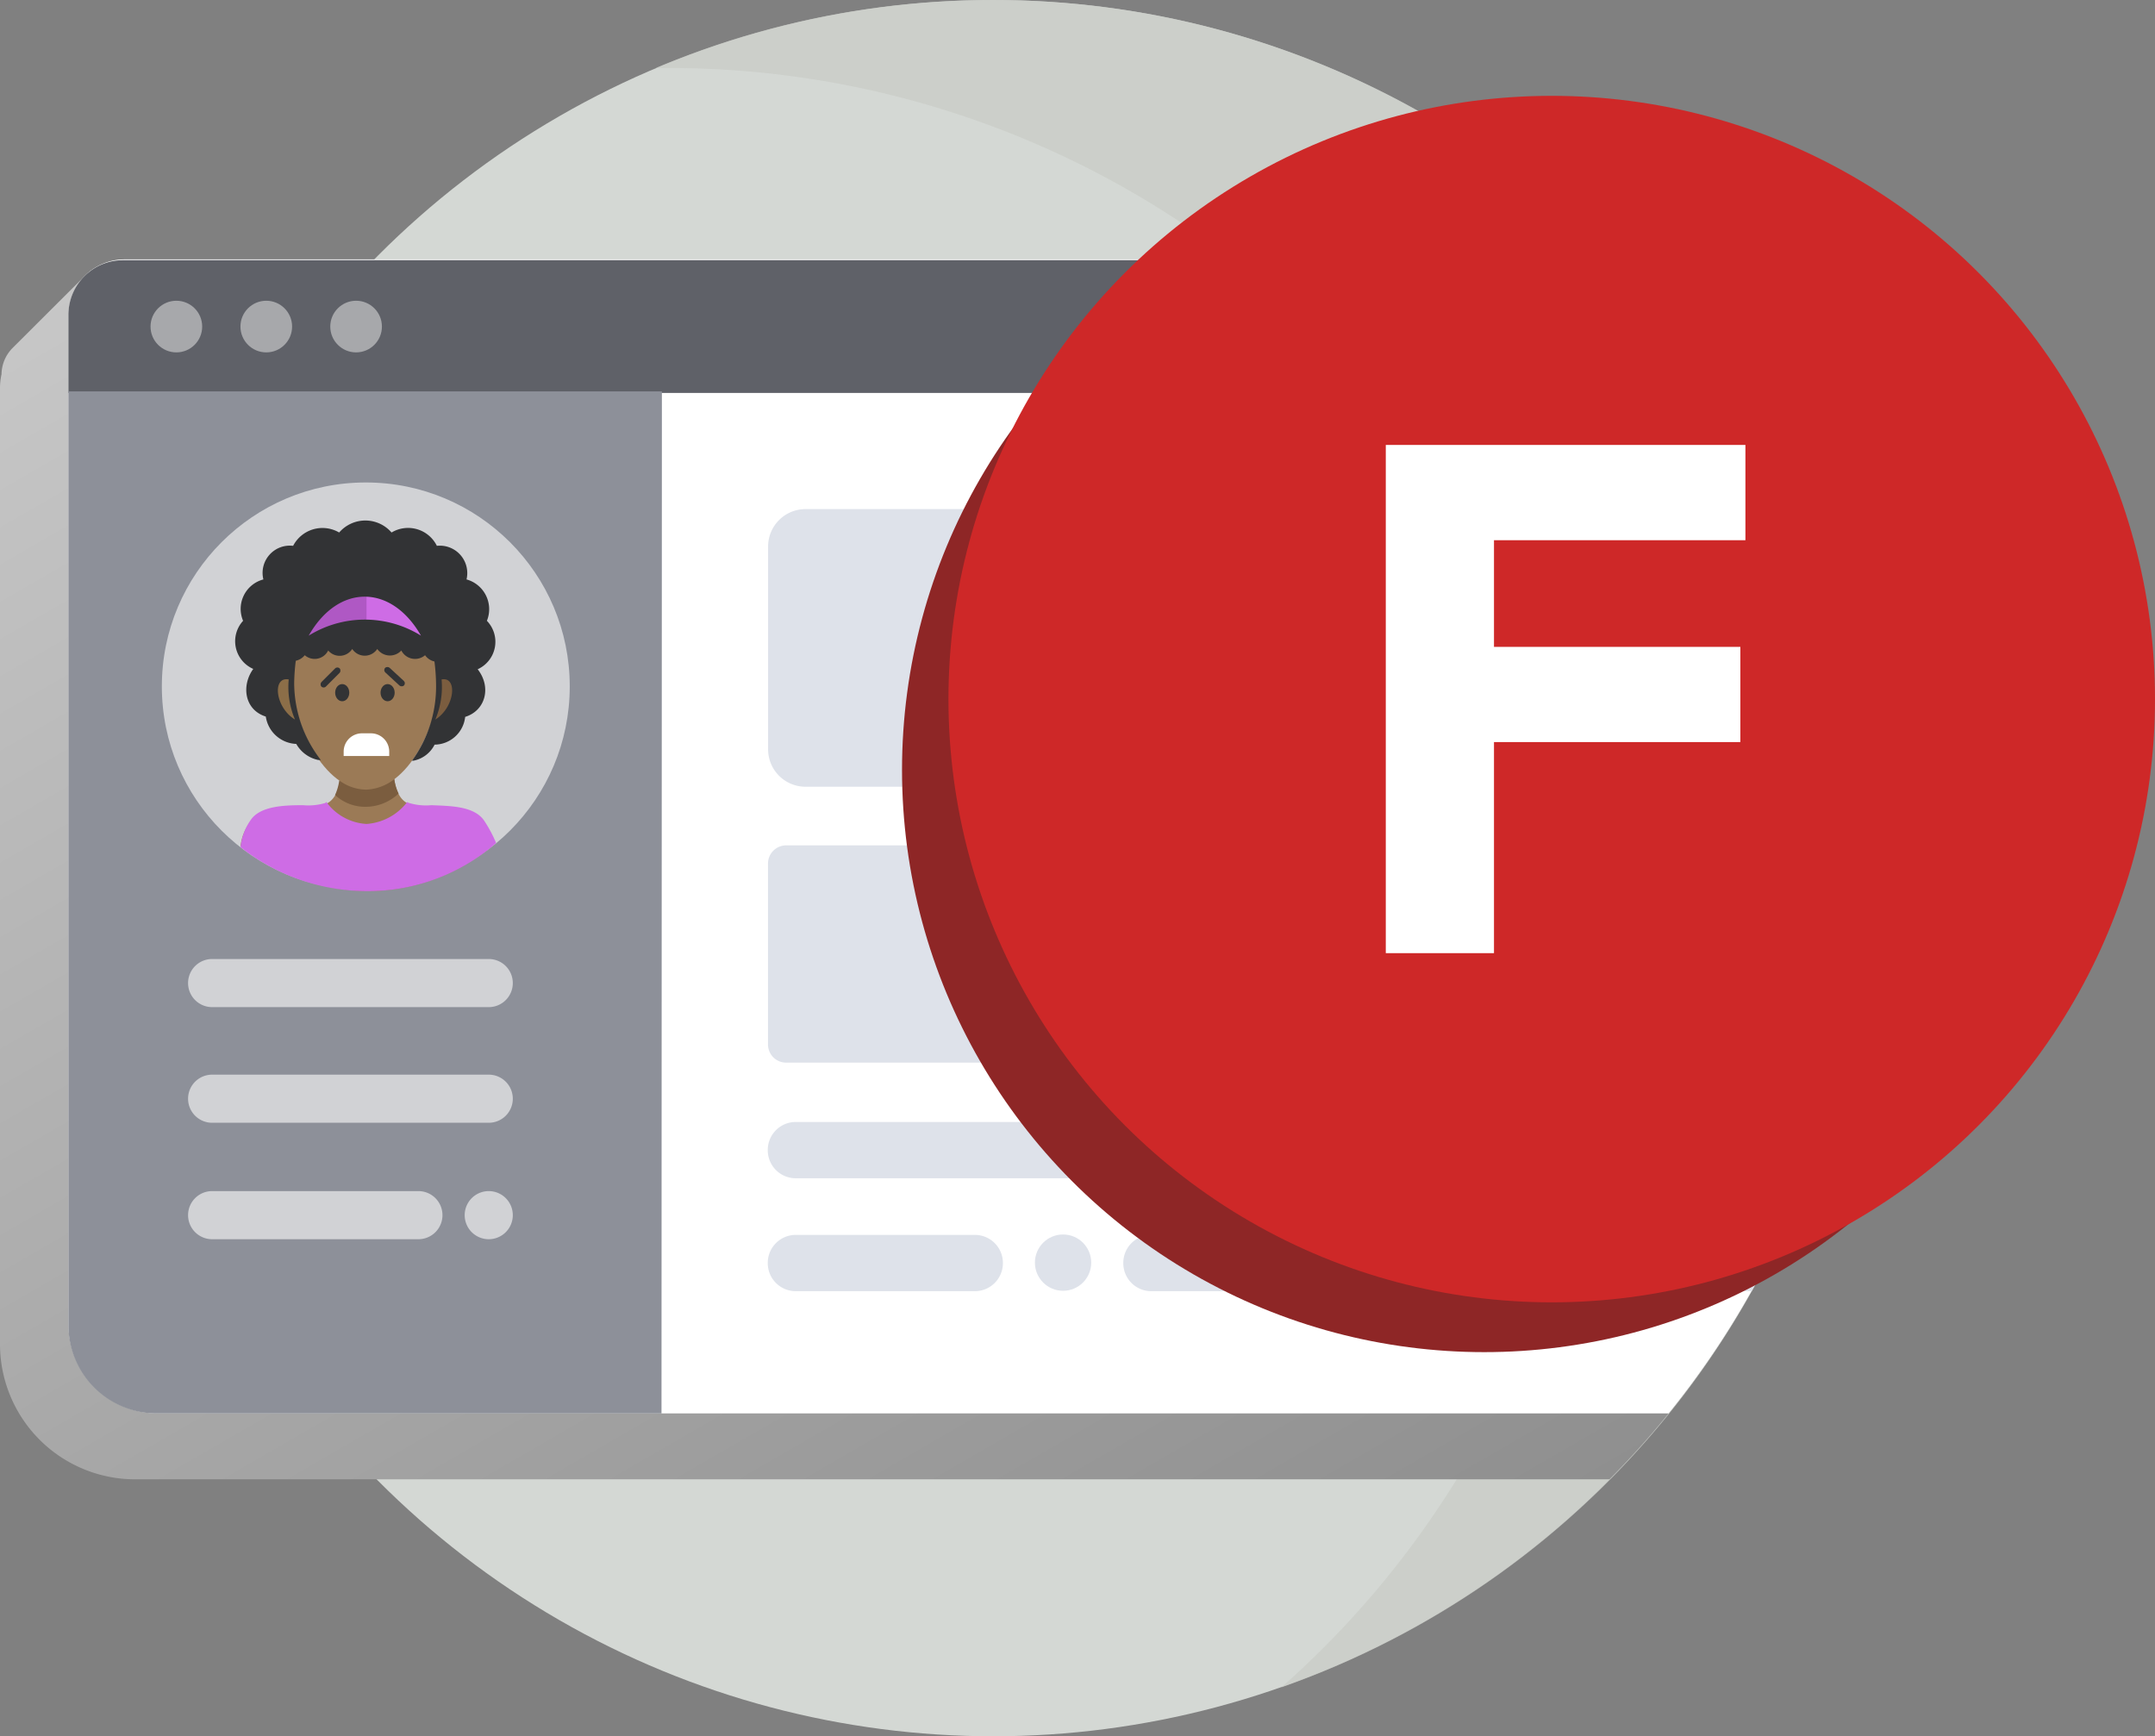 <svg xmlns="http://www.w3.org/2000/svg" xmlns:xlink="http://www.w3.org/1999/xlink" viewBox="0 0 268.7 216.49"><rect x="0" y="0" width="268.7" height="216.49" fill="#808080" stroke="none"/><defs><style>.cls-1{fill:#d4d8d4;}.cls-2{fill:#c9ccc6;opacity:0.75;}.cls-3{fill:url(#linear-gradient);}.cls-4,.cls-9{fill:#fff;}.cls-5{fill:#5f6168;}.cls-6{fill:#dee2ea;}.cls-7{fill:#a7a8ab;}.cls-8{fill:#8d9099;}.cls-9{opacity:0.59;isolation:isolate;}.cls-10{fill:#9b7a56;}.cls-11{fill:#af58c4;}.cls-12{fill:#ce6ce5;}.cls-13{fill:#323335;}.cls-14{fill:#7b5d3f;}.cls-15{fill:#8c6e48;}.cls-16{fill:#8e2626;}.cls-17{fill:#ce2828;}</style><linearGradient id="linear-gradient" x1="50.03" y1="11.33" x2="162.66" y2="206.42" gradientUnits="userSpaceOnUse"><stop offset="0" stop-color="#c7c7c7"/><stop offset="1" stop-color="#8f8f8f"/></linearGradient></defs><title>Extension OFF- Grade F_1</title><g id="Layer_2" data-name="Layer 2"><g id="Layer_1-2" data-name="Layer 1"><circle class="cls-1" cx="123.84" cy="108.25" r="108.25"/><path class="cls-2" d="M123.84,0A107.94,107.94,0,0,0,81.77,8.48l1.62,0a115.4,115.4,0,0,1,76.38,201.92A108.26,108.26,0,0,0,123.84,0Z"/><path class="cls-3" d="M232.09,108.25a107.82,107.82,0,0,0-23.76-67.67.07.07,0,0,0-.06,0H18.15c-.06,0-.1-.07-.06-.11a4.8,4.8,0,0,0-.43-6.25h0a4.91,4.91,0,0,0-6.9,0L1.57,43.39A4.74,4.74,0,0,0,.19,46.67,7.79,7.79,0,0,0,0,48.35V167.59a16.86,16.86,0,0,0,16.86,16.87H200.68a.05.05,0,0,0,0,0A107.9,107.9,0,0,0,232.09,108.25Z"/><path class="cls-4" d="M232.09,108.25A107.84,107.84,0,0,0,201,32.34H15.53a7,7,0,0,0-7,7V165.07A11.17,11.17,0,0,0,19.7,176.24H208.06A107.72,107.72,0,0,0,232.09,108.25Z"/><path class="cls-5" d="M201.1,32.44H15.36a6.82,6.82,0,0,0-6.83,6.83V49H214.44A108.09,108.09,0,0,0,201.1,32.44Z"/><path class="cls-6" d="M135.28,132.5H98a2.26,2.26,0,0,1-2.24-2.24V107.65A2.27,2.27,0,0,1,98,105.41h37.31a2.26,2.26,0,0,1,2.24,2.24v22.61A2.15,2.15,0,0,1,135.28,132.5Z"/><path class="cls-6" d="M184.39,132.5H147.07a2.27,2.27,0,0,1-2.24-2.24V107.65a2.27,2.27,0,0,1,2.24-2.24h37.32a2.27,2.27,0,0,1,2.24,2.24v22.61A2.21,2.21,0,0,1,184.39,132.5Z"/><path class="cls-6" d="M158.37,146.92H99.23a3.49,3.49,0,0,1-3.5-3.51h0a3.49,3.49,0,0,1,3.5-3.51h59.14a3.5,3.5,0,0,1,3.51,3.51h0A3.62,3.62,0,0,1,158.37,146.92Z"/><path class="cls-6" d="M192.47,146.92H170.16a3.49,3.49,0,0,1-3.5-3.51h0a3.49,3.49,0,0,1,3.5-3.51h22.31a3.5,3.5,0,0,1,3.51,3.51h0A3.5,3.5,0,0,1,192.47,146.92Z"/><path class="cls-6" d="M121.54,161H99.23a3.49,3.49,0,0,1-3.5-3.51h0a3.49,3.49,0,0,1,3.5-3.51h22.31a3.5,3.5,0,0,1,3.51,3.51h0A3.5,3.5,0,0,1,121.54,161Z"/><path class="cls-6" d="M165.88,161H143.56a3.49,3.49,0,0,1-3.5-3.51h0a3.49,3.49,0,0,1,3.5-3.51h22.32a3.49,3.49,0,0,1,3.5,3.51h0A3.61,3.61,0,0,1,165.88,161Z"/><circle class="cls-6" cx="132.55" cy="157.44" r="3.51"/><circle class="cls-6" cx="187.6" cy="157.44" r="3.51"/><circle class="cls-6" cx="177.47" cy="157.44" r="3.51"/><path class="cls-6" d="M199.3,161h19.11q1.91-3.42,3.57-7c-.12,0-.25,0-.37,0H199.3a3.51,3.51,0,0,0,0,7Z"/><path class="cls-6" d="M196.08,132.5h33.28a108.33,108.33,0,0,0,2.73-24.25c0-1,0-1.9,0-2.84h-36a2.27,2.27,0,0,0-2.24,2.24v22.61A2.26,2.26,0,0,0,196.08,132.5Z"/><path class="cls-6" d="M231.61,98a107.43,107.43,0,0,0-9.17-34.52h-122a4.67,4.67,0,0,0-4.67,4.67V93.43a4.67,4.67,0,0,0,4.67,4.67H231A4.76,4.76,0,0,0,231.61,98Z"/><circle class="cls-7" cx="21.99" cy="40.72" r="3.22"/><circle class="cls-7" cx="33.2" cy="40.72" r="3.22"/><circle class="cls-7" cx="44.4" cy="40.72" r="3.22"/><path class="cls-8" d="M82.48,176.24h-63A11,11,0,0,1,8.53,165.3V48.8h74Z"/><path class="cls-9" d="M60.94,125.58H26.45a3,3,0,0,1-3-3h0a3,3,0,0,1,3-3H60.94a3,3,0,0,1,3,3h0A3,3,0,0,1,60.94,125.58Z"/><path class="cls-9" d="M60.94,140H26.45a3,3,0,0,1-3-3h0a3,3,0,0,1,3-3H60.94a3,3,0,0,1,3,3h0A3,3,0,0,1,60.94,140Z"/><path class="cls-9" d="M52.17,154.52H26.45a3,3,0,0,1-3-3h0a3,3,0,0,1,3-3H52.17a3,3,0,0,1,3,3h0A3,3,0,0,1,52.17,154.52Z"/><path class="cls-9" d="M60.94,154.52h0a3,3,0,0,1-3-3h0a3,3,0,0,1,3-3h0a3,3,0,0,1,3,3h0A3,3,0,0,1,60.94,154.52Z"/><circle class="cls-9" cx="45.61" cy="85.59" r="25.43"/><path class="cls-10" d="M61.51,105.37a8,8,0,0,0-1.19-3c-1.27-1.75-4.19-1.75-6.53-1.85a7.31,7.31,0,0,1-2.82-.29h0c-1.47-.59-1.76-2.53-1.86-3.51-.78-2.43-1.85-3.21-3-2.92l-.58.58-.59-.58c-1.17-.2-1.65,0-2.43,2.92-.1,1-.49,2.92-1.85,3.51a7.39,7.39,0,0,1-2.83.29c-2.34,0-5.36.1-6.53,1.85A6,6,0,0,0,30,105.47a25.51,25.51,0,0,0,16,5.65A24.32,24.32,0,0,0,61.51,105.37Z"/><path class="cls-10" d="M54.86,83.94c0,6.53-4.09,14.52-9.25,14.52s-9.26-8.09-9.26-14.52,4.09-11.79,9.26-11.79S54.86,77.41,54.86,83.94Z"/><rect class="cls-11" x="36.16" y="74" width="17.73" height="6.82"/><rect class="cls-12" x="45.7" y="74" width="8.96" height="6.82"/><path class="cls-13" d="M60.71,77.41h0a3.85,3.85,0,0,0-2.54-5.16,3.42,3.42,0,0,0-3.7-4.19,4,4,0,0,0-5.65-1.66,4.31,4.31,0,0,0-6.53,0,4.12,4.12,0,0,0-5.74,1.66,3.4,3.4,0,0,0-3.71,4.19,3.8,3.8,0,0,0-2.53,5.16,3.77,3.77,0,0,0,1.27,6c-1.47,2-1.17,5.07,1.56,5.94a4,4,0,0,0,3.8,3.41,4.11,4.11,0,0,0,2.72,2H40a15.71,15.71,0,0,1-3.32-9.55,24.94,24.94,0,0,1,.2-2.82A2,2,0,0,0,38,81.7a1.88,1.88,0,0,0,2.92-.59,1.87,1.87,0,0,0,3-.19,1.87,1.87,0,0,0,3.12,0,1.93,1.93,0,0,0,3,.19A1.92,1.92,0,0,0,53,81.7a1.94,1.94,0,0,0,1.17.78,24.94,24.94,0,0,1,.2,2.82,15.73,15.73,0,0,1-3,9.55h.19a3.75,3.75,0,0,0,2.63-2A3.87,3.87,0,0,0,58,89.39c2.53-.78,3.31-3.7,1.56-5.94A3.76,3.76,0,0,0,60.71,77.41ZM38.49,79.26c3.71-6.53,10.33-6.43,14,0A13.25,13.25,0,0,0,38.49,79.26Z"/><path class="cls-14" d="M55.06,84.72a10.47,10.47,0,0,1-.78,5C56.71,88.22,57.1,84.33,55.06,84.72Z"/><path class="cls-15" d="M36,84.72a10.35,10.35,0,0,0,.78,5C34.3,88.22,33.91,84.33,36,84.72Z"/><path class="cls-4" d="M48.53,94.27v-.59a2.28,2.28,0,0,0-2.34-2.24h-1a2.28,2.28,0,0,0-2.34,2.24v.59Z"/><ellipse class="cls-13" cx="42.67" cy="86.37" rx="0.88" ry="1.07"/><ellipse class="cls-13" cx="48.33" cy="86.37" rx="0.88" ry="1.07"/><path class="cls-12" d="M60.32,102.26c-1.27-1.76-4.19-1.76-6.53-1.86a7.31,7.31,0,0,1-2.82-.29h0c-.1,0-.1-.1-.2-.1a7,7,0,0,1-5.07,2.73,6.66,6.66,0,0,1-5-2.73.09.09,0,0,0-.09.1,7.39,7.39,0,0,1-2.83.29c-2.34,0-5.36.1-6.53,1.86A7,7,0,0,0,30,105.64a25.56,25.56,0,0,0,16,5.48,24.28,24.28,0,0,0,15.86-6A16.07,16.07,0,0,0,60.32,102.26Z"/><path class="cls-14" d="M49.16,97.16a6.11,6.11,0,0,1-3.46,1.3,5.71,5.71,0,0,1-3.4-1.15,6.57,6.57,0,0,1-.52,1.82,5.5,5.5,0,0,0,3.92,1.47,6,6,0,0,0,4-1.65A6.06,6.06,0,0,1,49.16,97.16Z"/><circle class="cls-16" cx="185.06" cy="96.01" r="72.59"/><circle class="cls-17" cx="193.48" cy="87.17" r="75.22"/><path class="cls-4" d="M172.79,118.85V55.48h44.84V67.36H186.28v13.3H217V92.53H186.28v26.32Z"/><rect class="cls-13" x="40.82" y="82.87" width="0.79" height="3.21" rx="0.4" ry="0.4" transform="translate(71.8 -4.4) rotate(45)"/><rect class="cls-13" x="48.81" y="82.78" width="0.79" height="3.21" rx="0.4" ry="0.4" transform="translate(144.58 105.44) rotate(132.7)"/></g></g></svg>